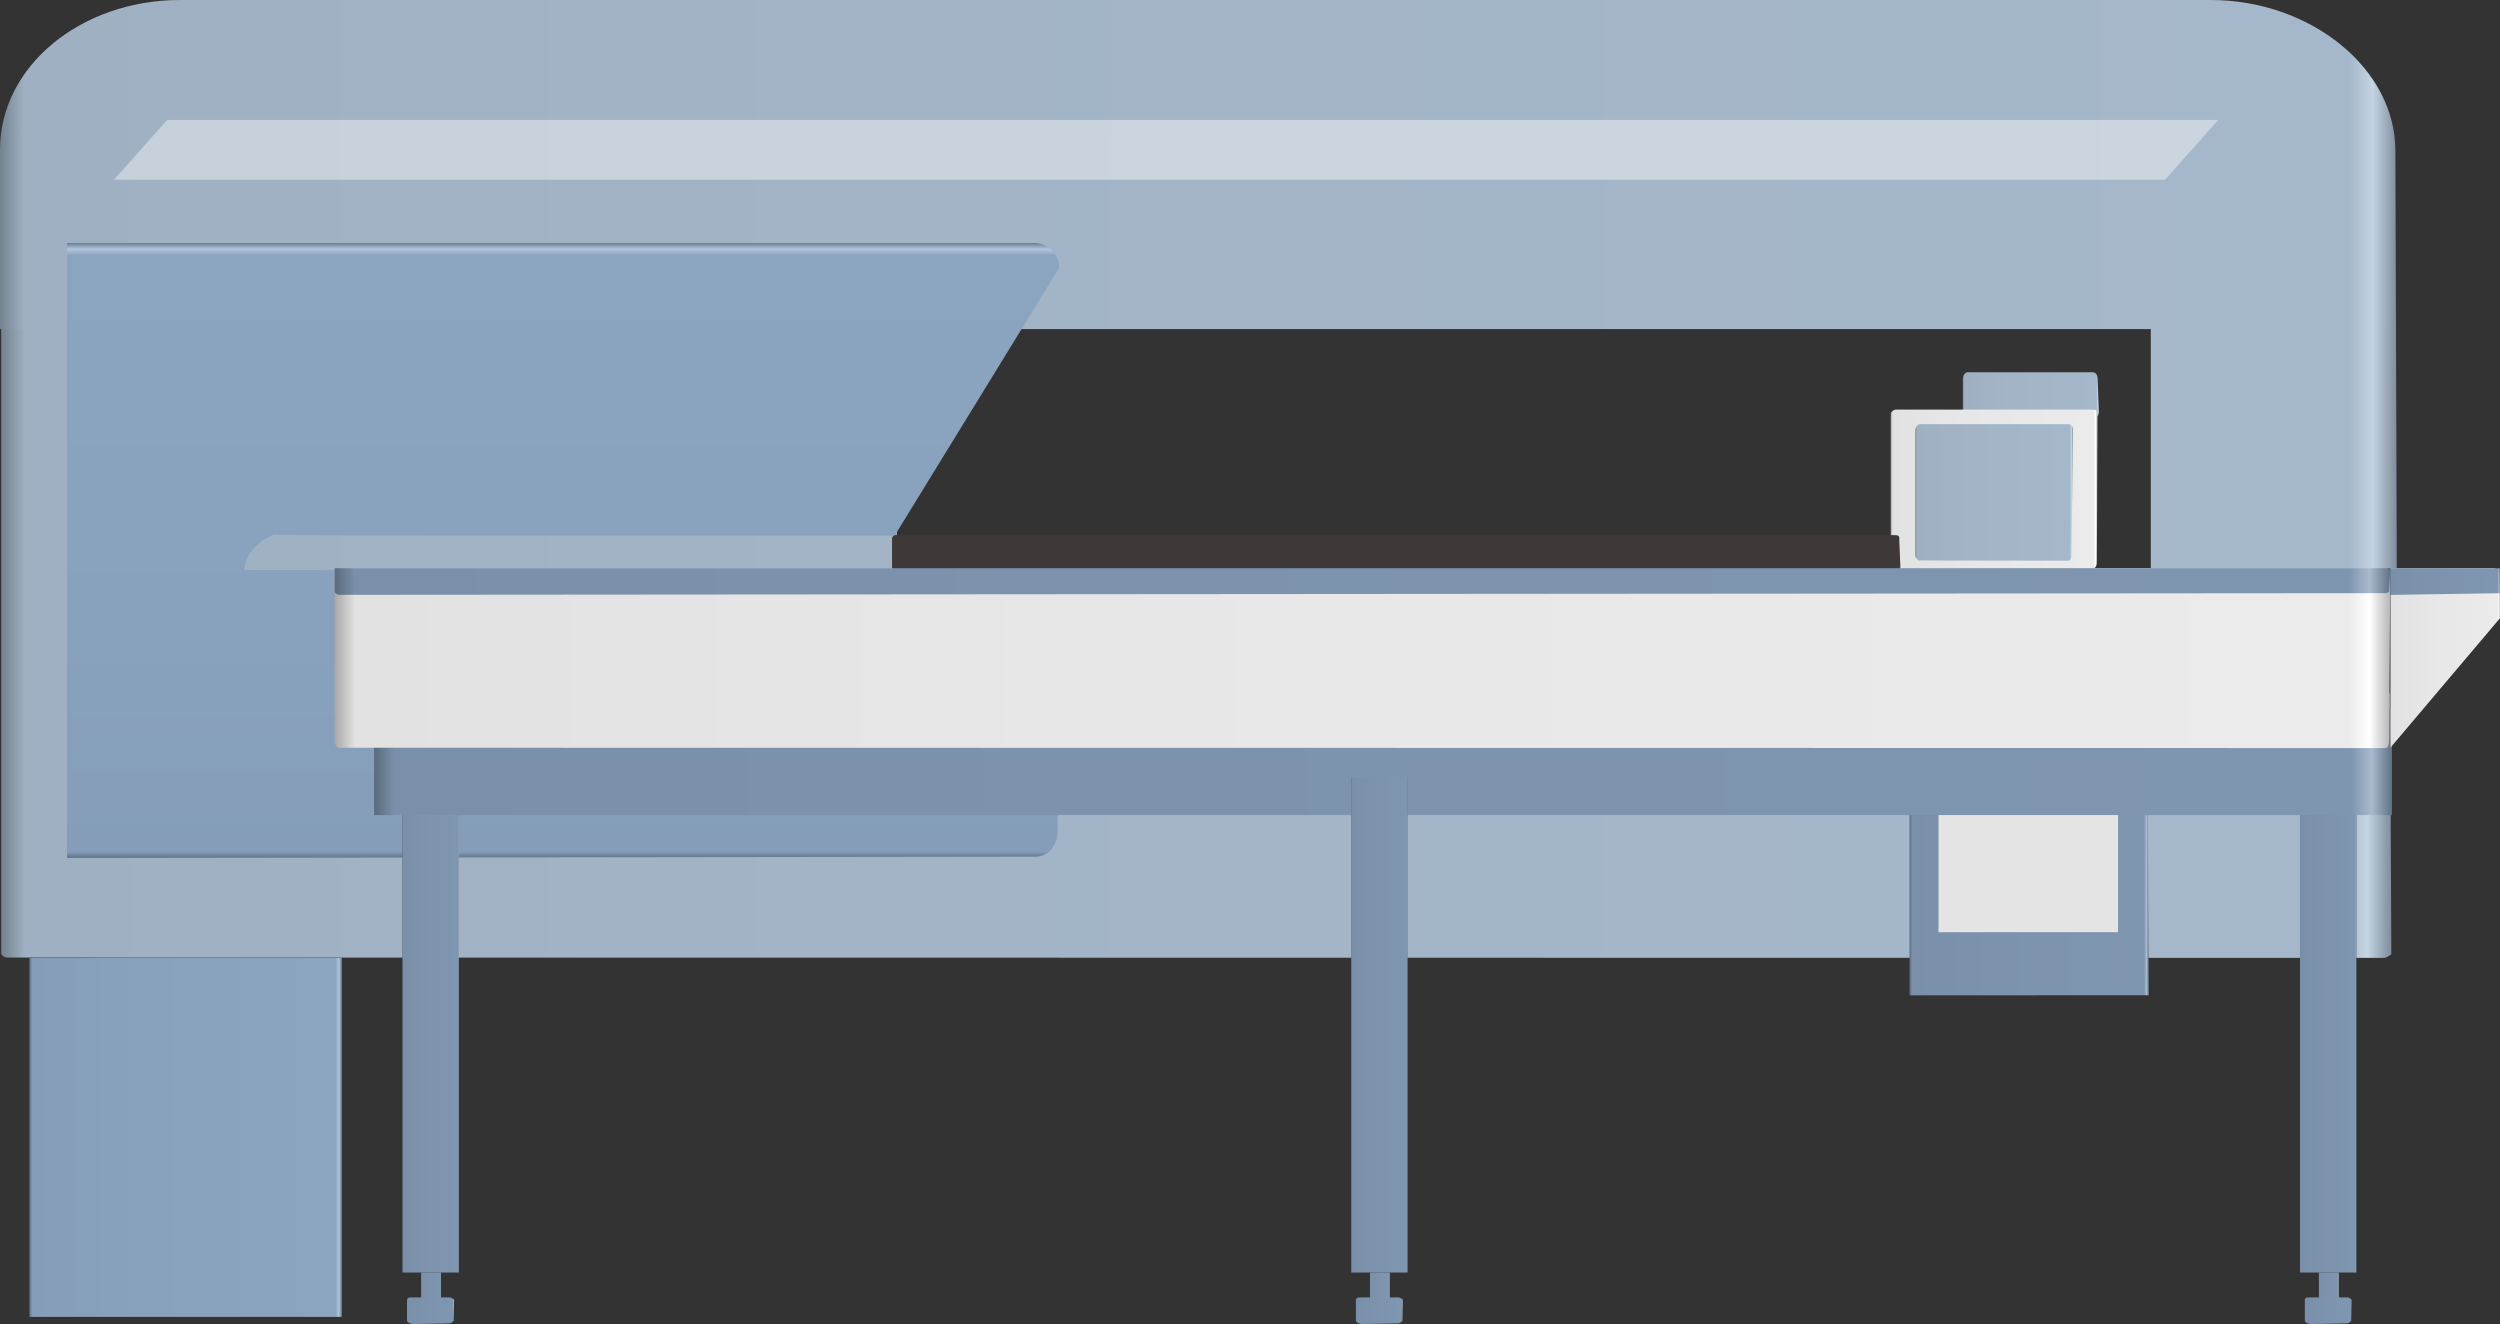 <?xml version="1.0" encoding="utf-8"?>
<!-- Generator: Adobe Illustrator 16.0.0, SVG Export Plug-In . SVG Version: 6.00 Build 0)  -->
<!DOCTYPE svg PUBLIC "-//W3C//DTD SVG 1.1//EN" "http://www.w3.org/Graphics/SVG/1.1/DTD/svg11.dtd">
<svg preserveAspectRatio="none" version="1.1" id="图层_1" xmlns="http://www.w3.org/2000/svg" xmlns:xlink="http://www.w3.org/1999/xlink" x="0px" y="0px"
	 width="564.035px" height="298.718px" viewBox="1.441 268.395 564.035 298.718"
	 enable-background="new 1.441 268.395 564.035 298.718" xml:space="preserve">
<rect x="1.441" y="268.395" width="564.035" height="298.718" fill="#333333" stroke="none"/>
<g id="surface701">
	
		<linearGradient id="SVGID_1_" gradientUnits="userSpaceOnUse" x1="921.221" y1="105.254" x2="202.222" y2="105.254" gradientTransform="matrix(0.75 0 0 -0.75 -149.956 491.41)">
		<stop  offset="0" style="stop-color:#7E8C9B"/>
		<stop  offset="0.01" style="stop-color:#C5D4E3"/>
		<stop  offset="0.02" style="stop-color:#A5B7CA"/>
		<stop  offset="0.64" style="stop-color:#A2B4C6"/>
		<stop  offset="0.99" style="stop-color:#9EB0C2"/>
		<stop  offset="1" style="stop-color:#74828F"/>
	</linearGradient>
	<path fill="url(#SVGID_1_)" d="M1.711,340.433l202.5,1.5l-0.75,82.5h336c0.75,0,1.23,0.137,1.23,0.758l0.27,58.492
		c0,0-0.938,0.824-1.723,0.824L3.211,484.433c-0.75,0-1.5-0.43-1.5-1.051V340.433z"/>
	
		<linearGradient id="SVGID_2_" gradientUnits="userSpaceOnUse" x1="274.226" y1="171.307" x2="202.226" y2="171.307" gradientTransform="matrix(0.75 0 0 -0.75 280.592 598.94)">
		<stop  offset="0" style="stop-color:#607286"/>
		<stop  offset="0.01" style="stop-color:#AABACE"/>
		<stop  offset="0.02" style="stop-color:#7F96B0"/>
		<stop  offset="0.64" style="stop-color:#7D93AD"/>
		<stop  offset="0.99" style="stop-color:#7A90A9"/>
		<stop  offset="1" style="stop-color:#596A7C"/>
	</linearGradient>
	<path fill="url(#SVGID_2_)" d="M432.261,447.96h53.25c0,0,0.48,0.16,0.48,0.352l0.27,44.648c0,0-0.43-0.02-0.625-0.02l-53.375,0.02
		c0,0,0-0.176,0-0.371V447.96c0,0,0.156,0,0.352,0H432.261z"/>
	<path fill="#E4E4E4" d="M438.8,447.96h40.5v30.75h-40.5V447.96z"/>
	
		<linearGradient id="SVGID_3_" gradientUnits="userSpaceOnUse" x1="243.223" y1="194.277" x2="202.223" y2="194.277" gradientTransform="matrix(0.75 0 0 -0.75 292.609 503.358)">
		<stop  offset="0" style="stop-color:#7E8C9B"/>
		<stop  offset="0.01" style="stop-color:#C5D4E3"/>
		<stop  offset="0.02" style="stop-color:#A5B7CA"/>
		<stop  offset="0.64" style="stop-color:#A2B4C6"/>
		<stop  offset="0.99" style="stop-color:#9EB0C2"/>
		<stop  offset="1" style="stop-color:#74828F"/>
	</linearGradient>
	<path fill="url(#SVGID_3_)" d="M445.777,352.378h27.75c0.75,0,1.152,0.629,1.152,1.406l0.348,7.594c0,0.75-0.855,1.543-1.48,1.543
		l-27.77-0.043c-0.75,0-1.5-0.586-1.5-1.363v-7.637c0-0.75,0.508-1.5,1.133-1.5H445.777z"/>
	
		<linearGradient id="SVGID_4_" gradientUnits="userSpaceOnUse" x1="923.225" y1="115.807" x2="202.227" y2="115.807" gradientTransform="matrix(0.75 0 0 -0.75 -150.229 419.373)">
		<stop  offset="0" style="stop-color:#7E8C9B"/>
		<stop  offset="0.01" style="stop-color:#C5D4E3"/>
		<stop  offset="0.02" style="stop-color:#A5B7CA"/>
		<stop  offset="0.64" style="stop-color:#A2B4C6"/>
		<stop  offset="0.99" style="stop-color:#9EB0C2"/>
		<stop  offset="1" style="stop-color:#74828F"/>
	</linearGradient>
	<path fill="url(#SVGID_4_)" d="M41.941,268.395h458.25c22.5,0,41.684,15.387,41.684,34.015l0.316,94.234h-55.5v-54H1.441v-40.5
		c0-18.75,18.195-33.75,40.645-33.75H41.941z"/>
	
		<linearGradient id="SVGID_5_" gradientUnits="userSpaceOnUse" x1="351.447" y1="201.304" x2="351.447" y2="16.304" gradientTransform="matrix(0.75 0 0 -0.75 -135.108 474.192)">
		<stop  offset="0" style="stop-color:#697D93"/>
		<stop  offset="0.01" style="stop-color:#B2C5DB"/>
		<stop  offset="0.02" style="stop-color:#8BA4C0"/>
		<stop  offset="0.64" style="stop-color:#88A1BD"/>
		<stop  offset="0.99" style="stop-color:#859DB9"/>
		<stop  offset="1" style="stop-color:#617489"/>
	</linearGradient>
	<path fill="url(#SVGID_5_)" d="M16.559,323.214h218.25c3,0,5.586,2.516,5.586,5.621l-37.086,60.379H63.059
		c140.25,0,0.191,0.145,0.191-0.215c-6.191,2.465-6.699,7.305-6.699,8.008l183.508-0.293v59.25c0,3-2.035,5.703-4.961,5.703
		l-218.539,0.297V323.214z"/>
	
		<linearGradient id="SVGID_6_" gradientUnits="userSpaceOnUse" x1="208.226" y1="196.805" x2="202.226" y2="196.805" gradientTransform="matrix(0.75 0 0 -0.75 -55.221 706.469)">
		<stop  offset="0" style="stop-color:#607286"/>
		<stop  offset="0.01" style="stop-color:#AABACE"/>
		<stop  offset="0.02" style="stop-color:#7F96B0"/>
		<stop  offset="0.64" style="stop-color:#7D93AD"/>
		<stop  offset="0.99" style="stop-color:#7A90A9"/>
		<stop  offset="1" style="stop-color:#596A7C"/>
	</linearGradient>
	<path fill="url(#SVGID_6_)" d="M96.449,555.492h4.5v6.75h-4.5V555.492z"/>
	
		<linearGradient id="SVGID_7_" gradientUnits="userSpaceOnUse" x1="216.364" y1="197.306" x2="202.224" y2="197.306" gradientTransform="matrix(0.75 0 0 -0.75 -58.402 712.092)">
		<stop  offset="0" style="stop-color:#607286"/>
		<stop  offset="0.01" style="stop-color:#AABACE"/>
		<stop  offset="0.02" style="stop-color:#7F96B0"/>
		<stop  offset="0.64" style="stop-color:#7D93AD"/>
		<stop  offset="0.99" style="stop-color:#7A90A9"/>
		<stop  offset="1" style="stop-color:#596A7C"/>
	</linearGradient>
	<path fill="url(#SVGID_7_)" d="M94.766,561.113h8.25c0,0,0.855,0.281,0.855,0.625l-0.105,4.625c0,0-0.398,0.605-1.023,0.605
		l-7.977,0.145c-0.75,0-1.5-0.422-1.5-0.766v-4.484c0-0.75,0.508-0.75,1.133-0.75H94.766z"/>
	
		<linearGradient id="SVGID_8_" gradientUnits="userSpaceOnUse" x1="219.226" y1="126.803" x2="202.226" y2="126.803" gradientTransform="matrix(0.75 0 0 -0.75 -59.462 594.723)">
		<stop  offset="0" style="stop-color:#607286"/>
		<stop  offset="0.01" style="stop-color:#AABACE"/>
		<stop  offset="0.02" style="stop-color:#7F96B0"/>
		<stop  offset="0.64" style="stop-color:#7D93AD"/>
		<stop  offset="0.99" style="stop-color:#7A90A9"/>
		<stop  offset="1" style="stop-color:#596A7C"/>
	</linearGradient>
	<path fill="url(#SVGID_8_)" d="M92.207,443.746h12.75v111.75h-12.75V443.746z"/>
	
		<linearGradient id="SVGID_9_" gradientUnits="userSpaceOnUse" x1="208.223" y1="196.805" x2="202.223" y2="196.805" gradientTransform="matrix(0.75 0 0 -0.75 372.922 706.469)">
		<stop  offset="0" style="stop-color:#607286"/>
		<stop  offset="0.01" style="stop-color:#AABACE"/>
		<stop  offset="0.02" style="stop-color:#7F96B0"/>
		<stop  offset="0.64" style="stop-color:#7D93AD"/>
		<stop  offset="0.99" style="stop-color:#7A90A9"/>
		<stop  offset="1" style="stop-color:#596A7C"/>
	</linearGradient>
	<path fill="url(#SVGID_9_)" d="M524.589,555.492h4.5v6.75h-4.5V555.492z"/>
	
		<linearGradient id="SVGID_10_" gradientUnits="userSpaceOnUse" x1="216.366" y1="197.306" x2="202.226" y2="197.306" gradientTransform="matrix(0.75 0 0 -0.75 369.74 712.092)">
		<stop  offset="0" style="stop-color:#607286"/>
		<stop  offset="0.01" style="stop-color:#AABACE"/>
		<stop  offset="0.02" style="stop-color:#7F96B0"/>
		<stop  offset="0.64" style="stop-color:#7D93AD"/>
		<stop  offset="0.99" style="stop-color:#7A90A9"/>
		<stop  offset="1" style="stop-color:#596A7C"/>
	</linearGradient>
	<path fill="url(#SVGID_10_)" d="M522.91,561.113h8.25c0,0,0.855,0.281,0.855,0.625l-0.105,4.625c0,0-0.402,0.605-1.027,0.605
		l-7.973,0.145c-0.75,0-1.5-0.422-1.5-0.766v-4.484c0-0.75,0.504-0.75,1.129-0.75H522.91z"/>
	
		<linearGradient id="SVGID_11_" gradientUnits="userSpaceOnUse" x1="219.223" y1="126.803" x2="202.223" y2="126.803" gradientTransform="matrix(0.75 0 0 -0.75 368.68 594.723)">
		<stop  offset="0" style="stop-color:#607286"/>
		<stop  offset="0.01" style="stop-color:#AABACE"/>
		<stop  offset="0.02" style="stop-color:#7F96B0"/>
		<stop  offset="0.64" style="stop-color:#7D93AD"/>
		<stop  offset="0.99" style="stop-color:#7A90A9"/>
		<stop  offset="1" style="stop-color:#596A7C"/>
	</linearGradient>
	<path fill="url(#SVGID_11_)" d="M520.347,443.746h12.75v111.75h-12.75V443.746z"/>
	
		<linearGradient id="SVGID_12_" gradientUnits="userSpaceOnUse" x1="809.225" y1="185.303" x2="202.226" y2="185.303" gradientTransform="matrix(0.75 0 0 -0.75 -65.826 579.261)">
		<stop  offset="0" style="stop-color:#607286"/>
		<stop  offset="0.01" style="stop-color:#AABACE"/>
		<stop  offset="0.02" style="stop-color:#7F96B0"/>
		<stop  offset="0.64" style="stop-color:#7D93AD"/>
		<stop  offset="0.99" style="stop-color:#7A90A9"/>
		<stop  offset="1" style="stop-color:#596A7C"/>
	</linearGradient>
	<path fill="url(#SVGID_12_)" d="M85.844,428.285h455.25v24H85.844V428.285z"/>
	
		<linearGradient id="SVGID_13_" gradientUnits="userSpaceOnUse" x1="235.223" y1="174.305" x2="202.223" y2="174.305" gradientTransform="matrix(0.75 0 0 -0.75 389.058 547.591)">
		<stop  offset="0" style="stop-color:#B5B5B5"/>
		<stop  offset="0.01" style="stop-color:#FFFFFF"/>
		<stop  offset="0.02" style="stop-color:#EBEBEB"/>
		<stop  offset="0.64" style="stop-color:#E7E7E7"/>
		<stop  offset="0.99" style="stop-color:#E2E2E2"/>
		<stop  offset="1" style="stop-color:#A8A8A8"/>
	</linearGradient>
	<path fill="url(#SVGID_13_)" d="M540.726,396.613h23.25c0.75,0,1.496,0.613,1.496,1.398l0.004,9.852l-24.75,29.25V396.613z"/>
	
		<linearGradient id="SVGID_14_" gradientUnits="userSpaceOnUse" x1="208.225" y1="196.805" x2="202.225" y2="196.805" gradientTransform="matrix(0.75 0 0 -0.75 158.851 706.469)">
		<stop  offset="0" style="stop-color:#607286"/>
		<stop  offset="0.01" style="stop-color:#AABACE"/>
		<stop  offset="0.02" style="stop-color:#7F96B0"/>
		<stop  offset="0.64" style="stop-color:#7D93AD"/>
		<stop  offset="0.99" style="stop-color:#7A90A9"/>
		<stop  offset="1" style="stop-color:#596A7C"/>
	</linearGradient>
	<path fill="url(#SVGID_14_)" d="M310.519,555.492h4.5v6.75h-4.5V555.492z"/>
	
		<linearGradient id="SVGID_15_" gradientUnits="userSpaceOnUse" x1="216.362" y1="197.306" x2="202.227" y2="197.306" gradientTransform="matrix(0.75 0 0 -0.75 155.669 712.092)">
		<stop  offset="0" style="stop-color:#607286"/>
		<stop  offset="0.01" style="stop-color:#AABACE"/>
		<stop  offset="0.02" style="stop-color:#7F96B0"/>
		<stop  offset="0.64" style="stop-color:#7D93AD"/>
		<stop  offset="0.99" style="stop-color:#7A90A9"/>
		<stop  offset="1" style="stop-color:#596A7C"/>
	</linearGradient>
	<path fill="url(#SVGID_15_)" d="M308.839,561.113h8.25c0,0,0.852,0.281,0.852,0.625l-0.102,4.625c0,0-0.402,0.605-1.027,0.605
		l-7.973,0.145c-0.75,0-1.5-0.422-1.5-0.766v-4.484c0-0.75,0.504-0.75,1.129-0.75H308.839z"/>
	
		<linearGradient id="SVGID_16_" gradientUnits="userSpaceOnUse" x1="219.225" y1="126.803" x2="202.225" y2="126.803" gradientTransform="matrix(0.75 0 0 -0.75 154.608 594.723)">
		<stop  offset="0" style="stop-color:#607286"/>
		<stop  offset="0.01" style="stop-color:#AABACE"/>
		<stop  offset="0.02" style="stop-color:#7F96B0"/>
		<stop  offset="0.64" style="stop-color:#7D93AD"/>
		<stop  offset="0.99" style="stop-color:#7A90A9"/>
		<stop  offset="1" style="stop-color:#596A7C"/>
	</linearGradient>
	<path fill="url(#SVGID_16_)" d="M306.277,443.746h12.75v111.75h-12.75V443.746z"/>
	
		<linearGradient id="SVGID_17_" gradientUnits="userSpaceOnUse" x1="264.439" y1="177.307" x2="202.226" y2="177.307" gradientTransform="matrix(0.75 0 0 -0.75 276.349 511.791)">
		<stop  offset="0" style="stop-color:#B5B5B5"/>
		<stop  offset="0.01" style="stop-color:#FFFFFF"/>
		<stop  offset="0.02" style="stop-color:#EBEBEB"/>
		<stop  offset="0.64" style="stop-color:#E7E7E7"/>
		<stop  offset="0.99" style="stop-color:#E2E2E2"/>
		<stop  offset="1" style="stop-color:#A8A8A8"/>
	</linearGradient>
	<path fill="url(#SVGID_17_)" d="M429.519,360.812h44.25c0.75,0,0.91,0.504,0.91,1.125l-0.16,33.375c0,0.75-0.348,1.344-0.973,1.344
		l-44.027,0.156c-0.75,0-1.5-0.66-1.5-1.281v-33.969c0,0,0.504-0.75,1.129-0.75H429.519z"/>
	
		<linearGradient id="SVGID_18_" gradientUnits="userSpaceOnUse" x1="249.684" y1="180.769" x2="202.226" y2="180.769" gradientTransform="matrix(0.75 0 0 -0.75 281.881 515.071)">
		<stop  offset="0" style="stop-color:#7E8C9B"/>
		<stop  offset="0.01" style="stop-color:#C5D4E3"/>
		<stop  offset="0.02" style="stop-color:#A5B7CA"/>
		<stop  offset="0.64" style="stop-color:#A2B4C6"/>
		<stop  offset="0.99" style="stop-color:#9EB0C2"/>
		<stop  offset="1" style="stop-color:#74828F"/>
	</linearGradient>
	<path fill="url(#SVGID_18_)" d="M434.3,364.093h33.75c0.75,0,1.094,0.551,1.094,1.23l-0.344,28.02c0,0.75-0.137,1.555-0.73,1.555
		l-33.77-0.055c0,0-0.75-0.496-0.75-1.176v-28.074c0-0.75,0.48-1.5,1.074-1.5H434.3z"/>
	<path fill="#FFFFFF" fill-opacity="0.416" d="M39.164,295.453h462.75l-12,13.5H27.164L39.164,295.453z"/>
	
		<linearGradient id="SVGID_19_" gradientUnits="userSpaceOnUse" x1="820.587" y1="174.257" x2="202.224" y2="174.257" gradientTransform="matrix(0.75 0 0 -0.75 -74.716 547.572)">
		<stop  offset="0" style="stop-color:#B5B5B5"/>
		<stop  offset="0.01" style="stop-color:#FFFFFF"/>
		<stop  offset="0.02" style="stop-color:#EBEBEB"/>
		<stop  offset="0.64" style="stop-color:#E7E7E7"/>
		<stop  offset="0.99" style="stop-color:#E2E2E2"/>
		<stop  offset="1" style="stop-color:#A8A8A8"/>
	</linearGradient>
	<path fill="url(#SVGID_19_)" d="M77.703,396.593h462c0.75,0,1.023,0.648,1.023,1.445l-0.273,37.555c0,0.75-0.23,1.574-0.855,1.574
		l-461.894-0.074c0,0-0.75-0.492-0.75-1.289v-37.711c0-0.75,0.488-1.418,1.113-1.418L77.703,396.593z"/>
	<path fill="#3E3938" stroke="#3E3938" stroke-linejoin="bevel" stroke-miterlimit="10" d="M203.199,389.628h225.75
		c0.75,0,0.484,0.156,0.484,0.352l0.266,6.398c0,0-0.266,0.277-0.621,0.277l-225.878-0.277c0,0,0,0.121,0-0.074V389.628
		c0,0,0,0,0.355,0H203.199z"/>
	
		<linearGradient id="SVGID_20_" gradientUnits="userSpaceOnUse" x1="820.587" y1="197.306" x2="202.224" y2="197.306" gradientTransform="matrix(0.75 0 0 -0.75 -74.716 547.572)">
		<stop  offset="0" style="stop-color:#607286"/>
		<stop  offset="0.01" style="stop-color:#AABACE"/>
		<stop  offset="0.02" style="stop-color:#7F96B0"/>
		<stop  offset="0.64" style="stop-color:#7D93AD"/>
		<stop  offset="0.99" style="stop-color:#7A90A9"/>
		<stop  offset="1" style="stop-color:#596A7C"/>
	</linearGradient>
	<path fill="url(#SVGID_20_)" d="M77.703,396.593h462c0.75,0,1.023,0.09,1.023,0.199l-0.273,5.051c0,0-0.23,0.375-0.855,0.375
		l-461.894,0.375c0,0-0.75-0.453-0.75-0.566v-5.434c0,0,0.488,0.012,1.113,0.012L77.703,396.593z"/>
	
		<linearGradient id="SVGID_21_" gradientUnits="userSpaceOnUse" x1="235.3" y1="197.305" x2="202.227" y2="197.305" gradientTransform="matrix(0.75 0 0 -0.75 388.993 547.591)">
		<stop  offset="0" style="stop-color:#607286"/>
		<stop  offset="0.01" style="stop-color:#AABACE"/>
		<stop  offset="0.02" style="stop-color:#7F96B0"/>
		<stop  offset="0.64" style="stop-color:#7D93AD"/>
		<stop  offset="0.99" style="stop-color:#7A90A9"/>
		<stop  offset="1" style="stop-color:#596A7C"/>
	</linearGradient>
	<path fill="url(#SVGID_21_)" d="M540.664,396.613h24.75c0,0,0.055,0.09,0.055,0.199l-0.055,5.051c0,0,0.031,0.371-0.004,0.371
		l-24.746,0.379c0,0,0-0.457,0-0.566V396.613c0,0,0.023,0.012,0.059,0.012L540.664,396.613z"/>
	
		<linearGradient id="SVGID_22_" gradientUnits="userSpaceOnUse" x1="296.226" y1="147.306" x2="202.226" y2="147.306" gradientTransform="matrix(0.75 0 0 -0.75 -143.592 635.486)">
		<stop  offset="0" style="stop-color:#697D93"/>
		<stop  offset="0.01" style="stop-color:#B2C5DB"/>
		<stop  offset="0.02" style="stop-color:#8BA4C0"/>
		<stop  offset="0.64" style="stop-color:#88A1BD"/>
		<stop  offset="0.99" style="stop-color:#859DB9"/>
		<stop  offset="1" style="stop-color:#617489"/>
	</linearGradient>
	<path fill="url(#SVGID_22_)" d="M8.078,484.507h70.5v81h-70.5V484.507z"/>
</g>
</svg>
